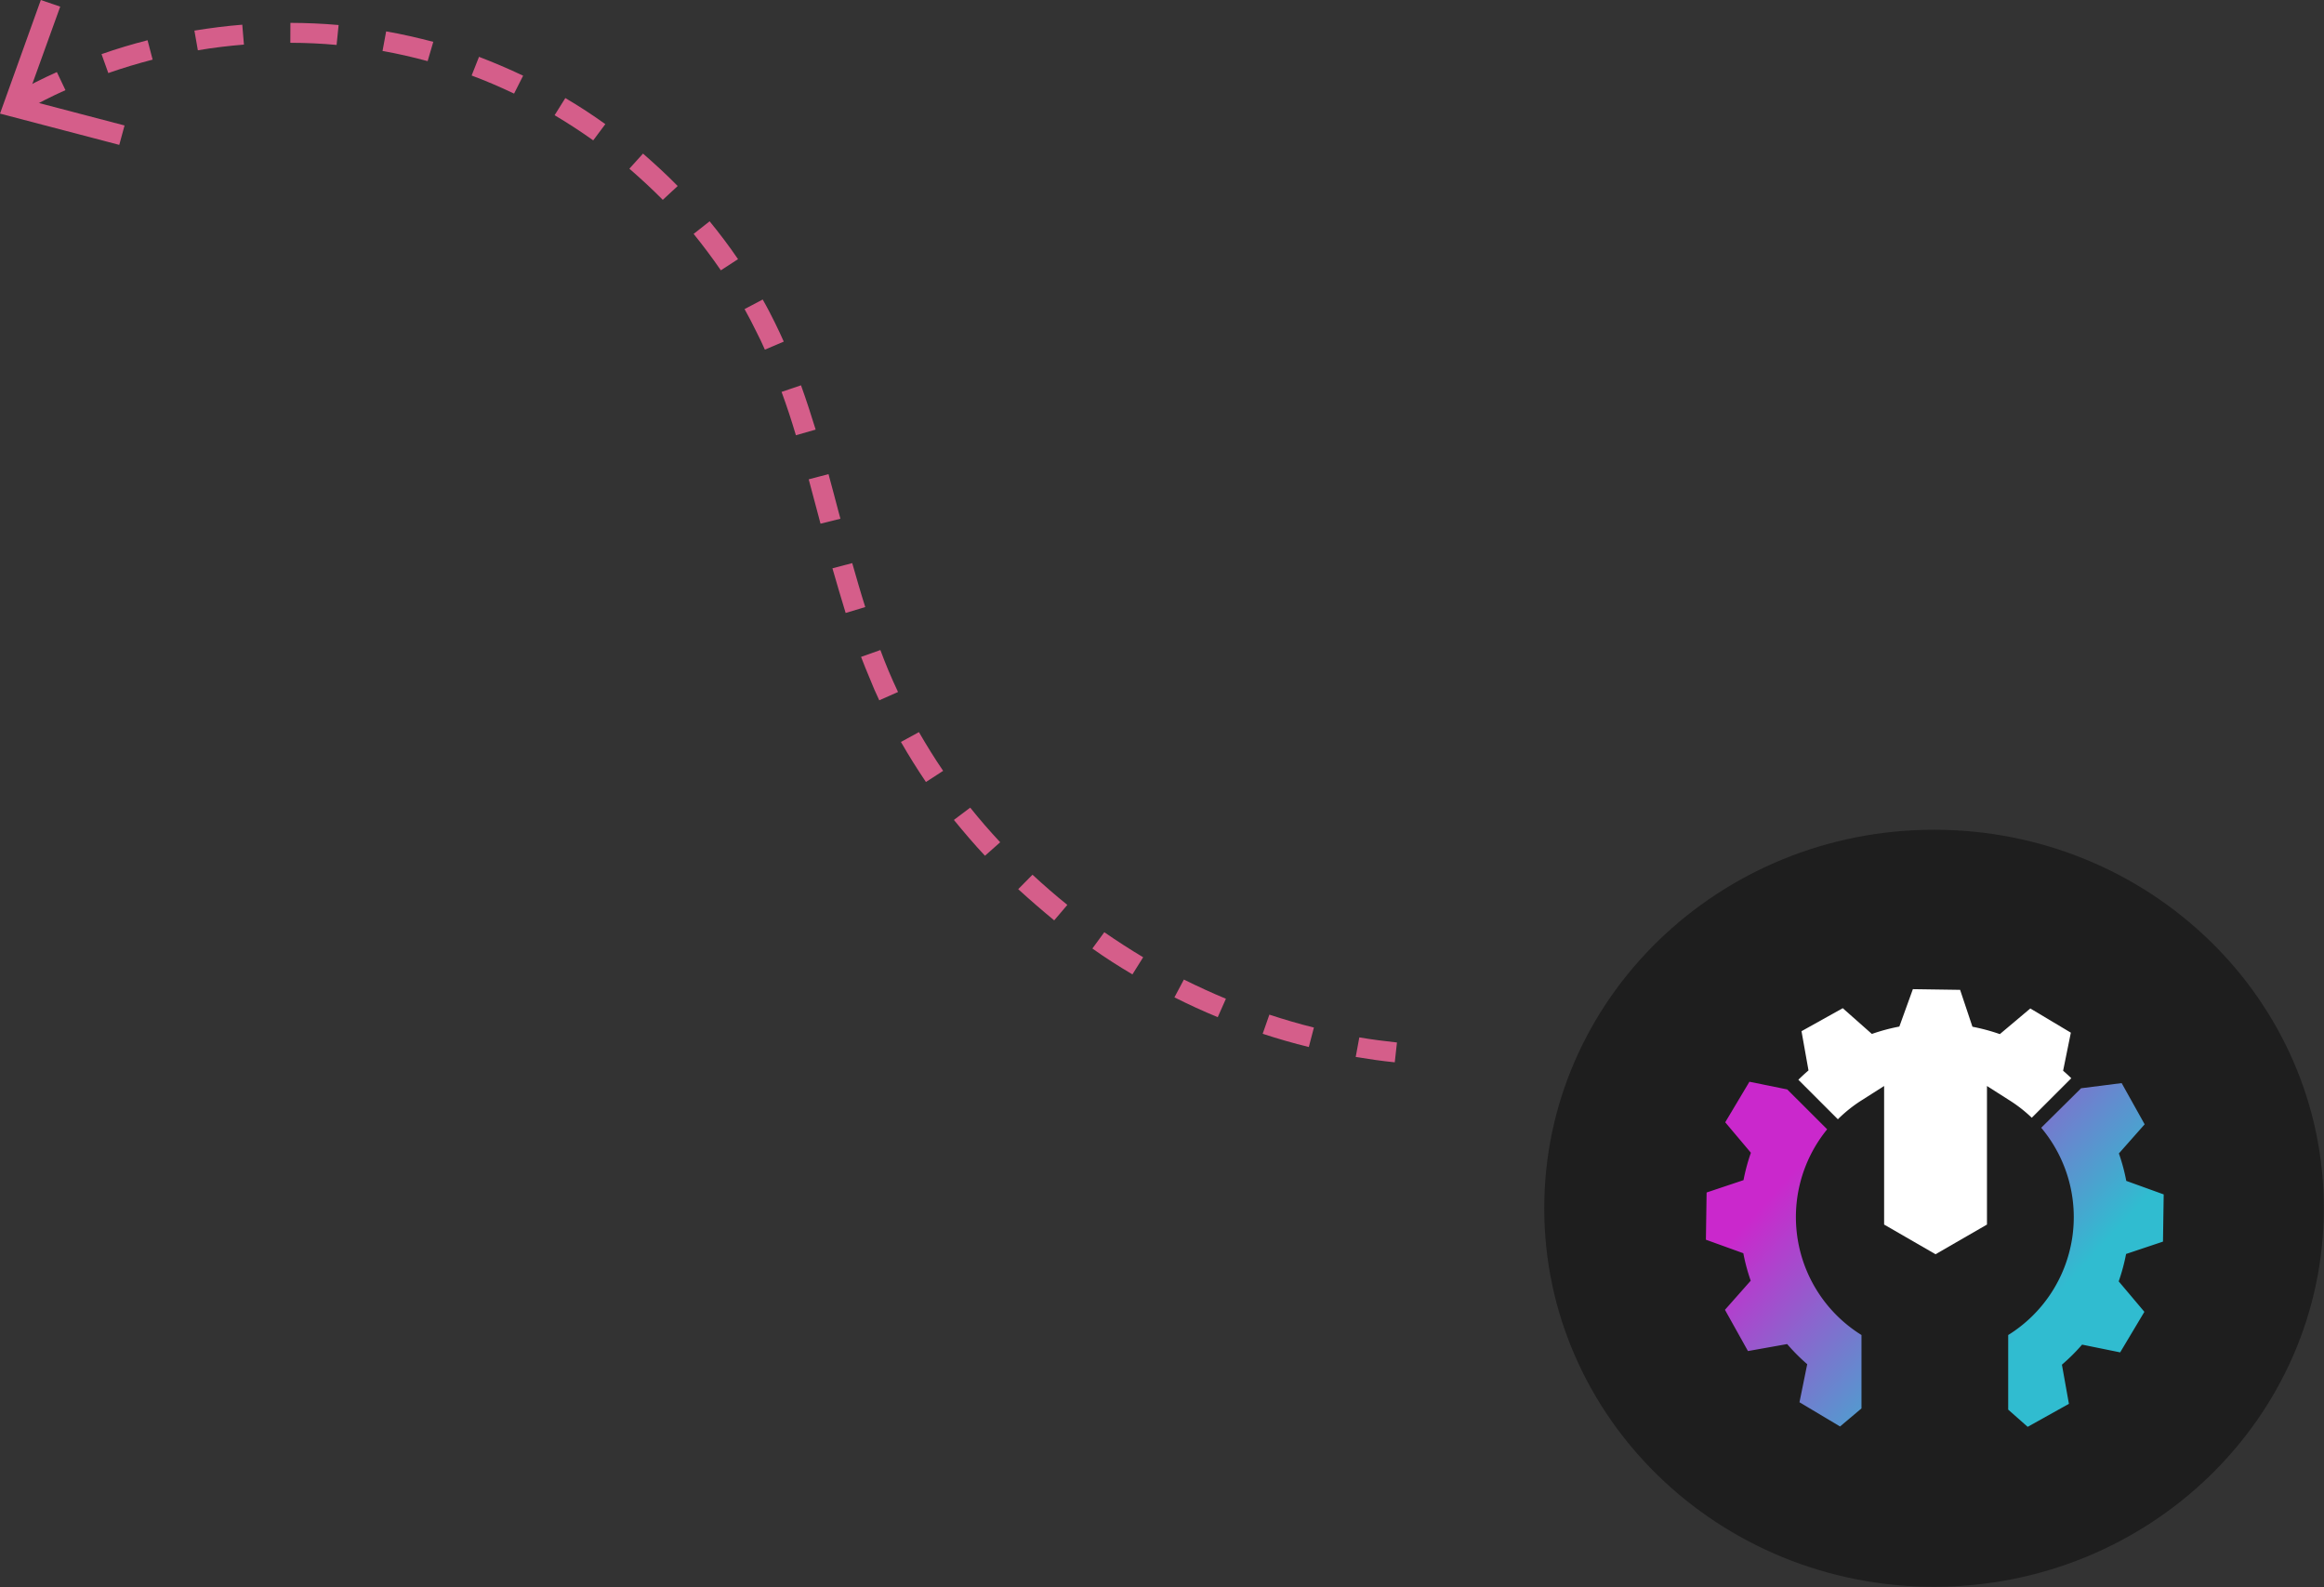 <?xml version="1.0" encoding="UTF-8" standalone="no"?>
<svg
   viewBox="0 0 285.955 195.25"
   version="1.1"
   id="svg54"
   xml:space="preserve"
   width="285.955"
   height="195.25"
   xmlns="http://www.w3.org/2000/svg"
   xmlns:svg="http://www.w3.org/2000/svg"><rect x="0" y="0" width="285.955" height="195.25" fill="#333333" stroke="none"/><defs
     id="defs58"><linearGradient
       id="linear-gradient"
       x1="205.665"
       y1="397.882"
       x2="190.61"
       y2="387.54"
       gradientUnits="userSpaceOnUse"
       gradientTransform="scale(1.152,0.868)"><stop
         offset="0"
         stop-color="#30bcd0"
         id="stop2140" /><stop
         offset="1"
         stop-color="#ca28cc"
         id="stop2142" /></linearGradient></defs><g
     id="layer1"
     transform="matrix(1.743,0,0,1.695,28.316,0.986)"><g
       id="g1041"><path
         d="m 72.891,74.455 c 1.062,0.358 2.166,0.685 3.257,0.961 l 0.36,-1.414 c -1.064,-0.267 -2.109,-0.588 -3.144,-0.936 z m -3.172,-1.205 0.577,-1.338 c -1.007,-0.43 -1.999,-0.9 -2.968,-1.393 l -0.666,1.291 c 0.992,0.516 2.025,1.001 3.058,1.44 z m 9.74,2.887 c 0.92,0.156 1.832,0.293 2.757,0.389 l 0.155,-1.44 c -0.894,-0.101 -1.783,-0.215 -2.658,-0.369 z m -15.762,-5.993 0.757,-1.244 c -0.927,-0.57 -1.853,-1.185 -2.743,-1.817 l -0.842,1.183 c 0.921,0.674 1.875,1.299 2.829,1.878 z m -5.523,-3.922 0.928,-1.123 c -0.839,-0.691 -1.672,-1.441 -2.46,-2.19 l -1.008,1.049 c 0.824,0.777 1.684,1.537 2.54,2.265 z m -4.887,-4.69 1.075,-0.979 c -0.737,-0.808 -1.446,-1.652 -2.118,-2.513 l -1.151,0.892 c 0.708,0.889 1.435,1.77 2.194,2.601 z M 49.12,56.179 50.334,55.37 C 49.726,54.455 49.16,53.509 48.625,52.559 l -1.271,0.713 c 0.552,0.987 1.141,1.956 1.766,2.908 z m -3.294,-5.93 1.323,-0.603 c -0.233,-0.509 -0.452,-1.013 -0.666,-1.53 -0.205,-0.499 -0.393,-1.007 -0.58,-1.515 l -1.363,0.497 c 0.196,0.526 0.397,1.039 0.611,1.557 0.205,0.545 0.433,1.067 0.674,1.594 z m -2.374,-6.339 1.384,-0.429 c -0.328,-1.061 -0.624,-2.126 -0.92,-3.19 l -1.397,0.378 c 0.305,1.083 0.61,2.166 0.933,3.241 z M 41.677,37.43 43.083,37.07 42.959,36.6 c -0.239,-0.923 -0.474,-1.859 -0.718,-2.769 l -1.397,0.379 c 0.239,0.923 0.479,1.846 0.718,2.769 z m -1.736,-6.42 1.393,-0.41 c -0.323,-1.074 -0.66,-2.153 -1.034,-3.215 l -1.372,0.479 c 0.37,1.029 0.702,2.077 1.012,3.146 z M -14.532,7.472 c 0.936,-0.54 1.908,-1.053 2.907,-1.511 l -0.606,-1.311 c -1.035,0.475 -2.044,1.005 -3.017,1.563 z m 52.283,17.325 1.332,-0.584 c -0.202,-0.467 -0.408,-0.921 -0.619,-1.361 -0.273,-0.569 -0.559,-1.142 -0.868,-1.693 l -1.28,0.694 c 0.287,0.528 0.564,1.083 0.828,1.633 0.216,0.427 0.413,0.862 0.606,1.311 z M -8.6,4.721 C -7.572,4.35 -6.53,4.03 -5.471,3.746 L -5.829,2.339 c -1.091,0.288 -2.183,0.621 -3.249,1.009 z M 34.641,19.039 35.854,18.229 c -0.616,-0.933 -1.297,-1.858 -2.005,-2.748 l -1.129,0.915 c 0.664,0.843 1.322,1.745 1.921,2.642 z M -2.278,3.068 C -1.206,2.88 -0.109,2.747 0.975,2.655 L 0.857,1.211 C -0.271,1.302 -1.406,1.453 -2.522,1.64 Z M 30.542,13.924 31.595,12.921 c -0.778,-0.822 -1.615,-1.604 -2.448,-2.354 l -0.963,1.095 c 0.811,0.727 1.612,1.481 2.359,2.262 z M 4.25,2.524 c 1.095,0.003 2.19,0.052 3.266,0.156 L 7.658,1.235 C 6.536,1.131 5.396,1.082 4.256,1.078 Z M 25.631,9.607 26.487,8.428 C 25.579,7.758 24.631,7.12 23.663,6.536 l -0.757,1.244 c 0.927,0.57 1.853,1.185 2.725,1.826 z M 10.759,3.118 c 1.074,0.194 2.143,0.448 3.184,0.737 L 14.342,2.455 C 13.256,2.165 12.147,1.897 11.014,1.697 Z m 9.286,3.094 0.639,-1.3 C 19.67,4.417 18.614,3.955 17.57,3.543 l -0.522,1.357 c 1.008,0.384 2.009,0.828 2.997,1.312 z"
         fill="#7ac0af"
         id="path27"
         style="fill:#d55e8a;fill-opacity:1;stroke-width:0.265" /><path
         d="m -13.364,-0.581 1.37,0.481 -2.374,6.761 6.915,1.864 -0.373,1.409 -8.418,-2.27 z"
         fill="#7ac0af"
         id="path29"
         style="fill:#d55e8a;fill-opacity:1;stroke-width:0.265" /></g><path
       style="fill:#1e1e1e;fill-opacity:1;stroke-width:0.265"
       d="m 120.285,114.597 c -15.197,0 -27.517,-12.302 -27.517,-27.476 0,-15.174 12.32,-27.476 27.517,-27.476 15.197,0 27.517,12.302 27.517,27.476 0,15.174 -12.32,27.476 -27.517,27.476 z"
       id="path9" /><g
       id="Сгруппировать_4944"
       data-name="Сгруппировать 4944"
       transform="matrix(1.042,0,0,1.071,-351.584,23.913)"><path
         id="Контур_1901"
         data-name="Контур 1901"
         d="m 239.112,330.712 2.75,-0.351 1.559,2.794 -1.745,1.973 a 13.1,13.1 0 0 1 0.5,1.861 l 2.535,0.916 -0.048,3.2 -2.5,0.837 a 13.271,13.271 0 0 1 -0.5,1.857 l 1.74,2.064 -1.641,2.748 -2.58,-0.525 a 13.08,13.08 0 0 1 -1.366,1.359 l 0.474,2.654 -2.795,1.559 -1.319,-1.167 v -5.055 a 9.412,9.412 0 0 0 2.237,-14.048 l 2.7,-2.675 z m -17.2,2.781 a 9.412,9.412 0 0 0 2.325,13.942 v 4.974 l -1.453,1.224 -2.748,-1.641 0.524,-2.579 a 13.072,13.072 0 0 1 -1.359,-1.365 l -2.655,0.474 -1.559,-2.795 1.745,-1.973 a 13.086,13.086 0 0 1 -0.5,-1.862 l -2.535,-0.916 0.047,-3.2 2.5,-0.837 a 13.238,13.238 0 0 1 0.5,-1.857 l -1.739,-2.064 1.64,-2.748 2.562,0.521 z"
         transform="translate(223.697,-279.828)"
         fill-rule="evenodd"
         fill="url(#linear-gradient)"
         style="fill:url(#linear-gradient)" /><path
         id="Контур_1902"
         data-name="Контур 1902"
         d="m 252.225,294.031 2.795,-1.559 1.972,1.745 a 13.071,13.071 0 0 1 1.862,-0.5 l 0.916,-2.535 3.2,0.047 0.836,2.5 a 13.3,13.3 0 0 1 1.857,0.5 l 2.063,-1.739 2.747,1.641 -0.524,2.579 q 0.284,0.245 0.554,0.509 l -2.678,2.678 a 9.462,9.462 0 0 0 -1.474,-1.158 l -1.561,-0.994 v 9.391 l -1.742,1.006 -1.742,1.006 -1.742,-1.006 -1.742,-1.006 v -9.391 l -1.561,0.994 A 9.466,9.466 0 0 0 254.689,300 l -2.677,-2.677 q 0.33,-0.327 0.687,-0.634 z"
         transform="translate(191.645,-247.015)"
         fill="#ffffff"
         fill-rule="evenodd" /></g></g></svg>

